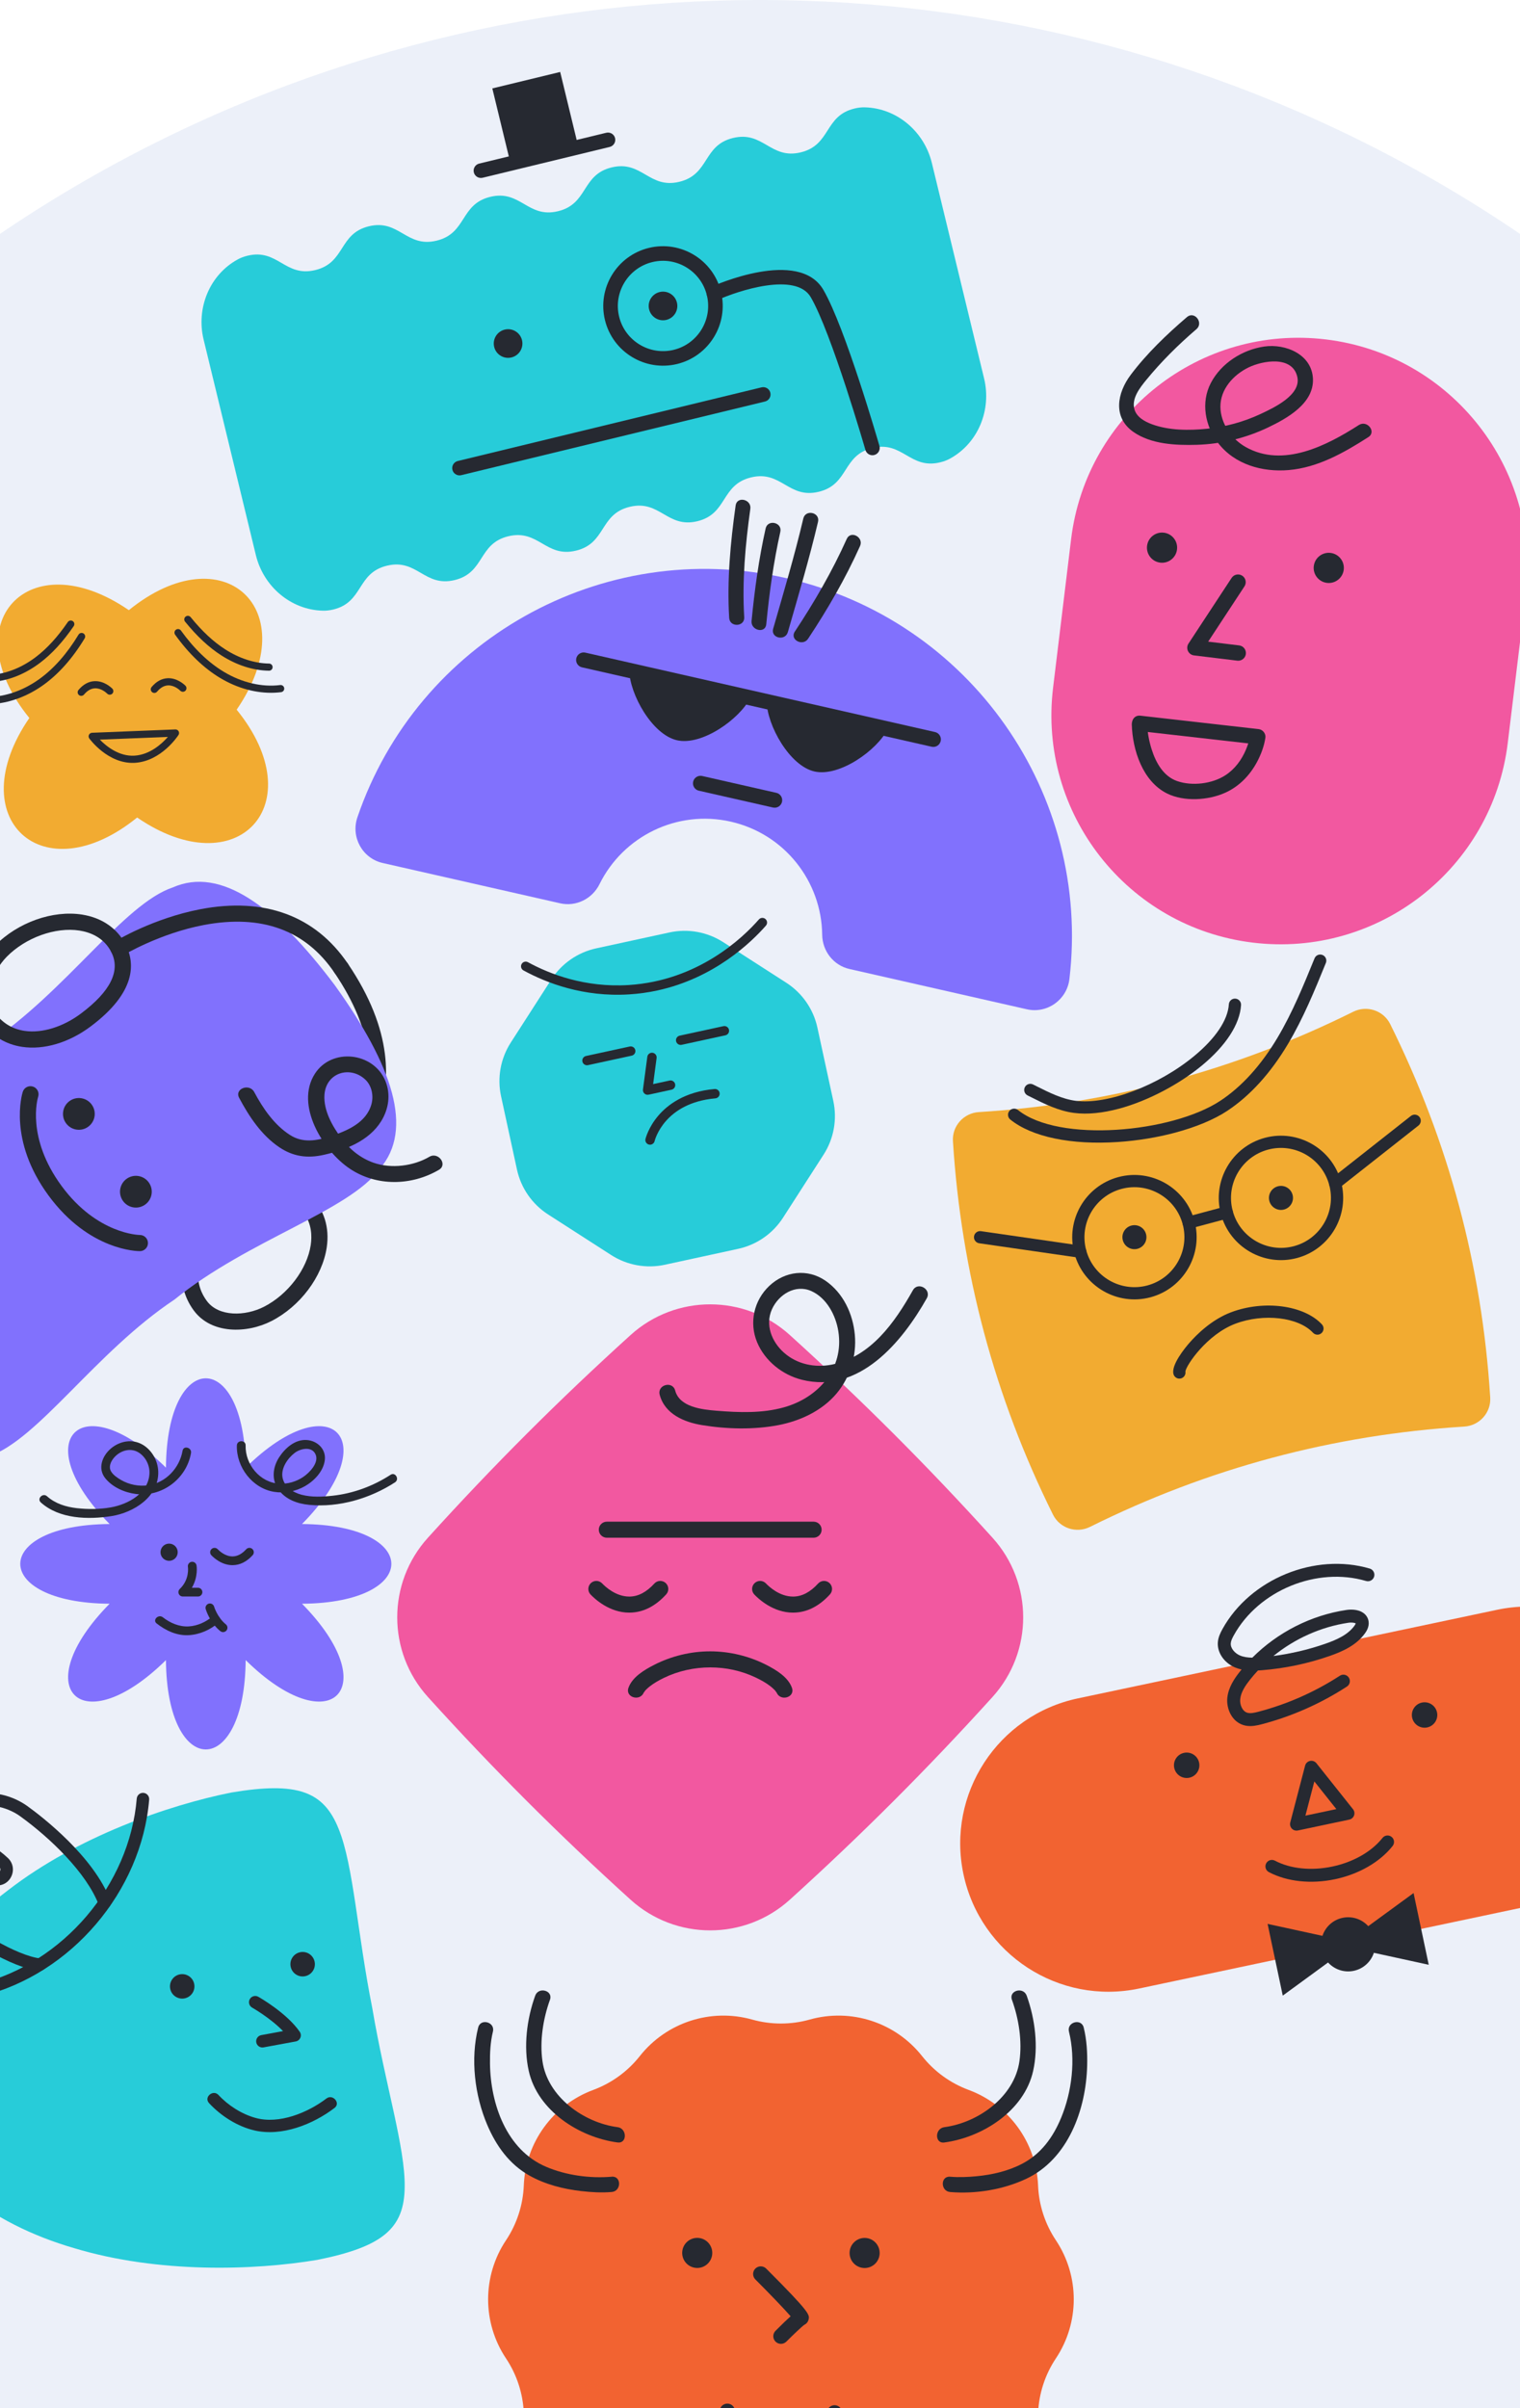 <svg width="375" height="594" viewBox="0 0 375 594" fill="none" xmlns="http://www.w3.org/2000/svg">
<rect x="0" y="0" width="375" height="594" fill="#333333" stroke="none"/>
<g clip-path="url(#clip0_2010_1018)">
<rect width="375" height="594" fill="white"/>
<rect y="-218" width="375" height="812" fill="white"/>
<circle cx="187.5" cy="333.5" r="333.5" fill="#F7F9FA"/>
<path d="M327.147 83.735C296.17 79.975 268.011 102.039 264.251 133.016L259.808 169.629C256.048 200.606 278.111 228.765 309.089 232.525C340.066 236.285 368.225 214.221 371.984 183.244L376.428 146.631C380.188 115.654 358.124 87.495 327.147 83.735Z" fill="#FF3B8B"/>
<path d="M331.515 140.537C331.267 142.577 329.411 144.031 327.371 143.784C325.331 143.536 323.876 141.68 324.124 139.64C324.372 137.6 326.228 136.145 328.268 136.393C330.308 136.64 331.762 138.497 331.515 140.537Z" fill="black"/>
<path d="M290.382 135.544C290.135 137.584 288.278 139.039 286.238 138.791C284.199 138.544 282.744 136.687 282.991 134.647C283.239 132.608 285.096 131.153 287.135 131.4C289.175 131.648 290.63 133.505 290.382 135.544Z" fill="black"/>
<path d="M305.252 162.971L294.574 161.675C293.924 161.596 293.359 161.186 293.082 160.589C292.805 159.993 292.857 159.3 293.216 158.753L303.851 142.561C304.423 141.686 305.598 141.442 306.477 142.015C307.352 142.592 307.595 143.767 307.023 144.642L298.068 158.281L305.713 159.209C306.75 159.335 307.492 160.281 307.366 161.318C307.24 162.356 306.294 163.097 305.256 162.971L305.252 162.971Z" fill="black"/>
<path d="M292.83 78.219C287.842 82.493 282.914 87.204 278.959 92.468C275.614 96.917 274.464 102.951 279.625 106.551C284.005 109.607 290.101 109.876 295.248 109.725C301.303 109.544 307.371 108.062 312.836 105.45C317.529 103.206 324.139 99.543 323.921 93.496C323.701 87.424 317.168 84.722 311.912 85.483C306.516 86.263 301.281 89.59 298.732 94.466C296.214 99.28 297.3 105.071 300.52 109.272C304.604 114.599 311.439 116.501 317.915 115.957C325.143 115.347 331.603 111.662 337.587 107.827C339.644 106.509 337.288 103.534 335.248 104.842C327.347 109.908 316.578 115.481 307.342 110.281C303.84 108.309 301.117 104.453 301.089 100.346C301.057 96.006 304.297 92.46 308.009 90.648C311.503 88.946 318.88 87.639 320.063 92.995C321.049 97.452 314.203 100.616 311.049 102.098C306.863 104.062 302.386 105.287 297.791 105.762C293.403 106.218 288.364 106.205 284.177 104.648C282.423 103.997 280.448 102.921 279.882 100.992C279.098 98.341 281.204 95.666 282.761 93.765C286.489 89.202 290.697 85.034 295.169 81.2C297.017 79.616 294.688 76.624 292.831 78.216L292.83 78.219Z" fill="black"/>
<path d="M280.874 180.305C290.611 181.41 300.344 182.515 310.08 183.62L308.427 181.511C308.374 181.886 308.285 182.253 308.196 182.62C308.312 182.164 308.002 183.26 307.944 183.441C307.773 183.959 307.578 184.47 307.364 184.975C306.291 187.493 304.603 189.772 302.276 191.266C299.002 193.373 294.096 193.955 290.417 192.676C287.02 191.496 285.173 188.133 284.139 184.893C283.452 182.74 283.04 180.407 282.974 178.14C282.907 175.708 279.156 176.282 279.224 178.702C279.401 185.025 281.906 192.732 287.909 195.728C292.119 197.826 298.147 197.437 302.355 195.512C305.743 193.962 308.346 191.259 310.095 188.007C311.091 186.159 311.88 184.056 312.186 181.967C312.333 180.96 311.532 179.97 310.533 179.857C300.796 178.752 291.064 177.647 281.327 176.542C278.904 176.268 278.444 180.03 280.87 180.304L280.874 180.305Z" fill="black"/>
<path d="M210.791 26.776C203.306 28.591 205.046 35.767 197.557 37.583C190.068 39.398 188.332 32.221 180.843 34.037C173.354 35.853 175.098 43.028 167.609 44.844C160.12 46.66 158.383 39.483 150.898 41.297C143.413 43.112 145.153 50.289 137.667 52.103C130.182 53.918 128.442 46.742 120.953 48.558C113.464 50.374 115.208 57.549 107.719 59.365C100.23 61.181 98.494 54.004 91.008 55.818C83.523 57.633 85.263 64.809 77.778 66.624C70.293 68.439 68.553 61.263 61.067 63.078C60.133 63.304 59.339 63.614 58.658 63.989C51.678 67.805 48.359 76.037 50.233 83.765L63.121 136.924C64.996 144.655 71.716 150.453 79.669 150.644C80.448 150.662 81.293 150.578 82.228 150.351C89.713 148.536 87.973 141.36 95.458 139.545C102.944 137.73 104.683 144.906 112.169 143.091C119.654 141.277 117.914 134.1 125.399 132.286C132.885 130.471 134.625 137.647 142.114 135.831C149.603 134.015 147.859 126.84 155.348 125.024C162.837 123.208 164.573 130.385 172.058 128.571C179.544 126.756 177.804 119.58 185.289 117.765C192.774 115.95 194.514 123.126 202.003 121.31C209.492 119.494 207.749 112.319 215.237 110.503C222.726 108.688 224.466 115.864 231.952 114.049C232.886 113.822 233.68 113.513 234.361 113.137C241.341 109.321 244.66 101.09 242.786 93.358L229.898 40.203C228.023 32.471 221.303 26.674 213.35 26.479C212.57 26.462 211.725 26.546 210.791 26.772L210.791 26.776Z" fill="#01CCD2"/>
<path d="M167.005 74.642C167.465 76.537 166.3 78.448 164.404 78.908C162.509 79.367 160.598 78.202 160.138 76.307C159.679 74.412 160.844 72.5 162.739 72.041C164.635 71.581 166.546 72.747 167.005 74.642Z" fill="black"/>
<path d="M126.183 88.175C128.079 87.715 129.244 85.805 128.784 83.909C128.324 82.013 126.415 80.848 124.518 81.308C122.622 81.768 121.457 83.678 121.917 85.574C122.377 87.47 124.287 88.635 126.183 88.175Z" fill="black"/>
<path d="M188.727 99.047L113.786 117.217C112.821 117.451 111.848 116.857 111.614 115.893C111.38 114.929 111.974 113.955 112.938 113.721L187.879 95.551C188.843 95.317 189.817 95.911 190.051 96.875C190.285 97.839 189.691 98.813 188.727 99.047Z" fill="black"/>
<path d="M167.04 89.794C159.143 91.709 151.16 86.842 149.245 78.944C147.33 71.047 152.197 63.064 160.095 61.149C167.992 59.234 175.976 64.101 177.89 71.999C179.805 79.896 174.938 87.88 167.04 89.794ZM160.943 64.648C154.974 66.096 151.294 72.131 152.742 78.1C154.189 84.069 160.224 87.749 166.194 86.302C172.163 84.855 175.843 78.819 174.395 72.85C172.948 66.881 166.912 63.201 160.943 64.648Z" fill="black"/>
<path d="M215.661 112.251C214.73 112.477 213.779 111.928 213.511 111C213.43 110.712 205.158 82.126 200.025 73.314C196.352 67.004 182.077 71.716 176.887 74.062C175.985 74.471 174.917 74.068 174.507 73.166C174.096 72.26 174.497 71.197 175.403 70.786C176.284 70.386 197.083 61.115 203.136 71.504C208.49 80.699 216.624 108.811 216.967 110.002C217.241 110.957 216.692 111.955 215.738 112.229C215.712 112.235 215.686 112.241 215.661 112.248L215.661 112.251Z" fill="black"/>
<path d="M150.422 36.246L119.071 43.848C118.107 44.081 117.133 43.488 116.899 42.524C116.665 41.559 117.259 40.586 118.223 40.352L149.574 32.75C150.538 32.517 151.512 33.11 151.746 34.075C151.98 35.039 151.386 36.013 150.422 36.246Z" fill="black"/>
<path d="M138.203 17.751L121.462 21.81L125.952 40.328L142.693 36.27L138.203 17.751Z" fill="black"/>
<path d="M193.938 142.604C148.321 132.246 102.932 158.301 88.175 201.614C86.513 206.495 89.404 211.745 94.432 212.886L138.185 222.821C142.137 223.718 146.123 221.721 147.916 218.085C153.709 206.349 166.971 199.66 180.291 202.685C193.612 205.71 202.685 217.469 202.841 230.557C202.888 234.61 205.621 238.133 209.572 239.031L253.325 248.965C258.353 250.107 263.229 246.617 263.837 241.5C269.232 196.062 239.546 152.96 193.93 142.602L193.938 142.604Z" fill="#725AFF"/>
<path d="M229.854 184.205L143.581 164.616C142.58 164.389 141.952 163.391 142.179 162.391C142.406 161.39 143.404 160.762 144.404 160.989L230.677 180.578C231.678 180.806 232.306 181.803 232.079 182.804C231.852 183.804 230.854 184.433 229.854 184.205Z" fill="black"/>
<path d="M170.175 168.748L155.236 165.356C155.348 171.211 160.863 181.207 167.029 182.607C173.195 184.007 182.486 177.372 185.115 172.14L170.175 168.748Z" fill="black"/>
<path d="M204.082 176.447L189.143 173.054C189.255 178.909 194.769 188.906 200.935 190.306C207.101 191.706 216.392 185.071 219.022 179.839L204.082 176.447Z" fill="black"/>
<path d="M199.365 157.563C204.195 150.277 208.599 142.677 212.181 134.698C213.157 132.523 209.884 130.756 208.903 132.938C205.321 140.917 200.918 148.517 196.088 155.803C194.763 157.798 198.053 159.541 199.365 157.563Z" fill="black"/>
<path d="M194.374 155.923C196.966 146.892 199.66 137.877 201.814 128.726C202.363 126.398 198.737 125.571 198.187 127.903C196.033 137.053 193.343 146.07 190.747 155.099C190.087 157.403 193.716 158.219 194.374 155.923Z" fill="black"/>
<path d="M189.046 153.999C189.785 146.358 190.837 138.684 192.515 131.188C193.037 128.853 189.411 128.026 188.888 130.364C187.21 137.86 186.158 145.534 185.419 153.175C185.19 155.524 188.814 156.379 189.046 153.999Z" fill="black"/>
<path d="M183.608 152.254C183.07 143.328 183.88 134.35 185.116 125.513C185.445 123.159 181.823 122.316 181.489 124.689C180.205 133.845 179.335 143.174 179.893 152.422C180.038 154.808 183.754 154.652 183.609 152.25L183.608 152.254Z" fill="black"/>
<path d="M190.706 199.2L172.41 195.046C171.41 194.819 170.781 193.821 171.009 192.821C171.236 191.82 172.234 191.192 173.234 191.419L191.529 195.573C192.53 195.8 193.158 196.798 192.931 197.798C192.704 198.799 191.706 199.427 190.706 199.2Z" fill="black"/>
<path d="M333.843 249.582C304.726 264.052 273.944 272.299 241.493 274.327C237.745 274.562 234.865 277.766 235.1 281.514C237.136 313.875 245.363 344.579 259.78 373.622C261.451 376.985 265.547 378.321 268.91 376.65C298.028 362.18 328.809 353.932 361.261 351.905C365.008 351.67 367.888 348.466 367.653 344.718C365.618 312.357 357.39 281.653 342.973 252.61C341.303 249.247 337.206 247.911 333.843 249.582Z" fill="#FFA300"/>
<path d="M316.795 298.36C318.376 297.936 319.314 296.311 318.891 294.731C318.467 293.15 316.842 292.212 315.262 292.635C313.681 293.059 312.743 294.684 313.166 296.265C313.59 297.845 315.215 298.783 316.795 298.36Z" fill="black"/>
<path d="M280.642 308.047C282.223 307.623 283.161 305.999 282.738 304.418C282.314 302.837 280.689 301.899 279.109 302.323C277.528 302.746 276.59 304.371 277.013 305.952C277.437 307.533 279.062 308.471 280.642 308.047Z" fill="black"/>
<path d="M320 310.321C311.828 312.511 303.395 307.642 301.205 299.469C299.015 291.297 303.884 282.864 312.057 280.674C320.229 278.485 328.662 283.353 330.852 291.526C333.041 299.698 328.173 308.131 320 310.321ZM312.837 283.589C306.269 285.349 302.36 292.121 304.12 298.689C305.879 305.257 312.651 309.166 319.219 307.406C325.787 305.647 329.697 298.875 327.937 292.307C326.177 285.739 319.405 281.829 312.837 283.589Z" fill="black"/>
<path d="M283.847 320.008C275.675 322.198 267.242 317.329 265.052 309.156C262.863 300.984 267.731 292.551 275.904 290.361C284.076 288.172 292.509 293.04 294.699 301.213C296.889 309.385 292.02 317.818 283.847 320.008ZM276.685 293.276C270.117 295.036 266.207 301.808 267.967 308.376C269.727 314.944 276.499 318.853 283.067 317.093C289.635 315.334 293.544 308.562 291.784 301.994C290.025 295.426 283.253 291.516 276.685 293.276Z" fill="black"/>
<path d="M303.053 300.536L293.632 303.06C292.828 303.276 292 302.797 291.784 301.994C291.569 301.19 292.047 300.361 292.851 300.146L302.272 297.622C303.076 297.406 303.904 297.885 304.12 298.688C304.335 299.492 303.857 300.321 303.053 300.536Z" fill="black"/>
<path d="M329.788 293.372C329.223 293.524 328.598 293.336 328.211 292.848C327.697 292.193 327.808 291.246 328.462 290.729L348.081 275.28C348.735 274.766 349.682 274.877 350.2 275.531C350.714 276.185 350.603 277.132 349.949 277.649L330.33 293.099C330.164 293.229 329.978 293.321 329.788 293.372Z" fill="black"/>
<path d="M266.9 310.223C266.707 310.275 266.504 310.29 266.294 310.257L241.579 306.687C240.755 306.569 240.181 305.802 240.302 304.978C240.42 304.154 241.188 303.583 242.012 303.701L266.727 307.271C267.551 307.389 268.125 308.156 268.004 308.981C267.916 309.596 267.464 310.072 266.9 310.223Z" fill="black"/>
<path d="M291.356 340.028C290.561 340.241 289.74 339.777 289.514 338.983C288.874 336.731 292.336 332.522 293.412 331.284C295.202 329.229 298.924 325.51 303.736 323.701C311.878 320.638 321.718 321.957 326.132 326.699C326.7 327.31 326.665 328.262 326.055 328.83C325.444 329.398 324.492 329.364 323.924 328.754C320.344 324.906 311.764 323.904 304.798 326.523C297.767 329.167 292.66 336.759 292.452 338.304C292.585 339.058 292.131 339.804 291.379 340.019C291.373 340.02 291.364 340.023 291.358 340.025L291.356 340.028Z" fill="black"/>
<path d="M289.996 279.382C285.582 280.565 280.714 281.379 275.797 281.707C264.256 282.478 254.582 280.461 249.252 276.167C248.602 275.645 248.499 274.696 249.022 274.046C249.545 273.396 250.494 273.293 251.144 273.816C261.256 281.957 289.101 279.441 301.077 271.53C306.363 268.039 311.106 262.806 315.174 255.975C318.852 249.798 321.627 242.988 324.314 236.399C324.626 235.628 325.507 235.258 326.279 235.574C327.051 235.89 327.421 236.767 327.105 237.539C324.377 244.231 321.558 251.148 317.764 257.517C313.463 264.743 308.406 270.303 302.738 274.047C299.492 276.19 295.039 278.027 289.993 279.379L289.996 279.382Z" fill="black"/>
<path d="M275.996 273.503C272.134 274.538 268.344 274.971 264.974 274.533C261.111 274.029 257.646 272.288 254.292 270.605L253.513 270.216C252.769 269.843 252.467 268.937 252.839 268.19C253.212 267.446 254.117 267.144 254.864 267.516L255.651 267.91C258.778 269.482 262.011 271.105 265.367 271.544C273.176 272.562 285.736 267.825 294.582 260.53C299.881 256.157 302.93 251.621 303.169 247.75C303.219 246.918 303.937 246.285 304.767 246.339C305.599 246.389 306.232 247.107 306.178 247.937C305.886 252.651 302.45 257.951 296.499 262.86C291.097 267.316 283.418 271.521 275.998 273.509L275.996 273.503Z" fill="black"/>
<path d="M58.385 175.063C75.392 150.294 55.115 131.581 31.786 150.514C7.018 133.507 -11.695 153.784 7.237 177.113C-9.769 201.881 10.508 220.594 33.836 201.662C58.605 218.668 77.318 198.391 58.385 175.063Z" fill="#FFA300"/>
<path d="M38.113 170.932C37.901 170.94 37.685 170.873 37.51 170.725C37.136 170.412 37.087 169.853 37.4 169.479C38.547 168.11 39.873 167.379 41.336 167.305C41.353 167.305 41.37 167.304 41.385 167.303C43.587 167.215 45.269 168.679 45.734 169.132C46.083 169.472 46.091 170.033 45.751 170.383C45.411 170.732 44.85 170.74 44.499 170.4C44.16 170.069 42.939 168.998 41.424 169.074C40.472 169.121 39.574 169.642 38.754 170.617C38.587 170.816 38.353 170.922 38.111 170.932L38.113 170.932Z" fill="black"/>
<path d="M20.077 171.655C19.865 171.663 19.649 171.595 19.474 171.448C19.1 171.135 19.052 170.576 19.364 170.202C20.511 168.833 21.837 168.102 23.3 168.028C25.53 167.922 27.229 169.398 27.698 169.855C28.047 170.195 28.055 170.755 27.715 171.104C27.375 171.453 26.814 171.461 26.465 171.121C26.126 170.79 24.905 169.719 23.39 169.795C22.438 169.842 21.54 170.362 20.72 171.338C20.553 171.537 20.319 171.643 20.077 171.653L20.077 171.655Z" fill="black"/>
<path d="M33.087 188.179C26.678 188.436 22.217 182.423 22.028 182.164C21.834 181.899 21.804 181.552 21.947 181.258C22.09 180.963 22.382 180.773 22.707 180.759L43.26 179.936C43.59 179.923 43.9 180.095 44.063 180.381C44.227 180.667 44.217 181.021 44.038 181.298C43.868 181.562 39.81 187.756 33.316 188.168C33.24 188.171 33.163 188.176 33.087 188.179ZM24.628 182.453C26.244 184.095 29.392 186.652 33.204 186.402C36.99 186.163 39.917 183.496 41.422 181.78L24.626 182.453L24.628 182.453Z" fill="black"/>
<path d="M67.674 170.88C63.243 171.058 58.56 169.792 54.312 167.24C50.298 164.831 46.564 161.243 43.208 156.574C42.923 156.177 43.013 155.624 43.41 155.34C43.806 155.056 44.359 155.145 44.644 155.542C47.858 160.014 51.419 163.439 55.222 165.724C59.674 168.396 64.614 169.555 69.132 168.986C69.616 168.926 70.058 169.27 70.12 169.753C70.181 170.237 69.837 170.68 69.353 170.742C68.799 170.813 68.238 170.857 67.674 170.88Z" fill="black"/>
<path d="M66.405 165.449C66.388 165.449 66.374 165.45 66.357 165.451C62.444 165.397 58.383 164.093 54.616 161.678C51.527 159.699 48.597 156.974 45.659 153.351C45.351 152.972 45.409 152.414 45.789 152.106C46.169 151.799 46.726 151.856 47.034 152.237C49.851 155.713 52.644 158.314 55.572 160.19C59.06 162.426 62.8 163.633 66.383 163.683C66.871 163.69 67.262 164.091 67.255 164.58C67.248 165.052 66.874 165.434 66.407 165.452L66.405 165.449Z" fill="black"/>
<path d="M-2.356 173.687C-2.92 173.709 -3.483 173.708 -4.041 173.683C-4.528 173.662 -4.906 173.248 -4.885 172.759C-4.863 172.272 -4.45 171.894 -3.961 171.916C0.588 172.121 5.419 170.571 9.644 167.551C13.254 164.969 16.526 161.269 19.373 156.555C19.624 156.137 20.169 156.003 20.587 156.254C21.005 156.506 21.139 157.05 20.887 157.469C17.915 162.389 14.478 166.265 10.672 168.989C6.642 171.871 2.073 173.509 -2.356 173.687Z" fill="black"/>
<path d="M-1.524 168.171C-1.991 168.19 -2.395 167.841 -2.44 167.369C-2.485 166.883 -2.128 166.451 -1.642 166.406C1.926 166.071 5.557 164.567 8.855 162.059C11.624 159.954 14.198 157.138 16.729 153.448C17.006 153.046 17.555 152.944 17.959 153.218C18.362 153.494 18.464 154.046 18.189 154.448C15.55 158.297 12.848 161.247 9.927 163.466C6.365 166.174 2.422 167.799 -1.474 168.165C-1.491 168.166 -1.506 168.167 -1.523 168.167L-1.524 168.171Z" fill="black"/>
<path d="M244.861 379.326C228.784 361.573 212.611 345.4 194.858 329.323C183.715 319.23 166.716 319.23 155.573 329.323C137.82 345.4 121.647 361.573 105.57 379.326C95.477 390.469 95.477 407.468 105.57 418.611C121.647 436.364 137.82 452.537 155.573 468.614C166.716 478.707 183.715 478.707 194.858 468.614C212.611 452.537 228.784 436.364 244.861 418.611C254.954 407.468 254.954 390.469 244.861 379.326Z" fill="#FF3B8B"/>
<path d="M155.256 397.804C150.322 397.804 146.693 394.378 145.693 393.324C144.942 392.532 144.976 391.278 145.768 390.523C146.559 389.769 147.814 389.806 148.564 390.598C149.289 391.361 151.898 393.84 155.252 393.84C155.277 393.84 155.298 393.84 155.323 393.84C157.457 393.82 159.511 392.736 161.432 390.627C162.166 389.819 163.42 389.761 164.229 390.494C165.037 391.232 165.095 392.482 164.362 393.29C161.674 396.249 158.644 397.766 155.365 397.799C155.327 397.799 155.29 397.799 155.256 397.799V397.804Z" fill="black"/>
<path d="M195.658 397.804C190.724 397.804 187.095 394.378 186.094 393.324C185.344 392.532 185.378 391.278 186.169 390.523C186.965 389.769 188.216 389.806 188.966 390.598C189.691 391.361 192.299 393.84 195.654 393.84C195.679 393.84 195.7 393.84 195.725 393.84C197.859 393.82 199.913 392.736 201.834 390.627C202.568 389.819 203.822 389.761 204.63 390.494C205.439 391.232 205.497 392.482 204.764 393.29C202.076 396.249 199.046 397.766 195.767 397.799C195.729 397.799 195.692 397.799 195.658 397.799V397.804Z" fill="black"/>
<path d="M162.753 344.062C164.012 348.8 168.746 350.813 173.192 351.543C179.31 352.543 185.957 352.718 192.058 351.543C197.413 350.509 202.793 348.009 206.364 343.779C209.723 339.799 211.365 334.469 210.898 329.281C210.431 324.088 208.039 318.959 203.668 315.937C199.238 312.878 193.662 313.549 189.803 317.192C185.994 320.784 184.773 326.276 186.786 331.106C188.703 335.703 193.029 339.162 197.834 340.358C211.952 343.883 222.545 331.073 228.638 320.271C229.892 318.05 226.471 316.05 225.221 318.275C220.729 326.247 214.836 334.678 205.26 336.611C201.046 337.461 196.596 336.536 193.358 333.623C190.387 330.952 188.724 326.797 190.449 322.968C192.095 319.313 196.242 316.729 200.159 318.475C203.951 320.163 206.201 324.459 206.822 328.385C208.281 337.578 201.93 344.762 193.433 347.15C188.024 348.671 182.298 348.446 176.755 347.996C173.222 347.709 167.658 347.117 166.571 343.008C165.916 340.549 162.099 341.591 162.753 344.062Z" fill="black"/>
<path d="M200.726 379.322H149.706C148.614 379.322 147.726 378.434 147.726 377.342C147.726 376.25 148.614 375.363 149.706 375.363H200.726C201.817 375.363 202.705 376.25 202.705 377.342C202.705 378.434 201.817 379.322 200.726 379.322Z" fill="black"/>
<path d="M195.383 416.356C194.45 413.693 191.449 411.914 189.078 410.701C184.815 408.513 180.006 407.355 175.214 407.351C170.425 407.347 165.612 408.518 161.349 410.701C158.982 411.914 155.977 413.693 155.044 416.356C154.202 418.765 158.024 419.803 158.861 417.411C158.753 417.723 159.078 417.131 159.195 417.011C159.515 416.673 159.857 416.352 160.224 416.06C161.307 415.194 162.558 414.498 163.799 413.893C167.321 412.177 171.3 411.31 175.214 411.31C179.127 411.31 182.927 412.143 186.394 413.785C187.686 414.398 188.982 415.106 190.112 415.99C190.507 416.302 190.883 416.648 191.233 417.015C191.366 417.156 191.674 417.723 191.566 417.415C192.399 419.803 196.229 418.778 195.383 416.361V416.356Z" fill="black"/>
<path d="M47.81 323.272C45.383 319.972 44.431 316.098 45.062 312.074C45.905 306.687 49.486 301.36 54.892 297.453C66.317 289.197 73.044 291.649 76.674 295.154C79.945 298.319 81.343 302.778 80.609 307.704C79.531 314.953 74.046 322.253 66.959 325.88C60.898 328.982 52.13 329.126 47.824 323.284L47.814 323.27L47.81 323.272ZM74.972 299.251C74.663 298.831 74.309 298.42 73.9 298.028C70.216 294.463 64.603 295.361 57.226 300.691C52.745 303.929 49.671 308.414 49.004 312.693C48.535 315.685 49.215 318.451 51.026 320.913C53.926 324.851 60.479 324.727 65.142 322.339C71.04 319.321 75.777 313.065 76.662 307.126C76.99 304.915 76.911 301.889 74.972 299.251Z" fill="black"/>
<path d="M73.678 297.769C73.072 296.944 73.186 295.781 73.97 295.09C82.58 287.518 102.747 269.786 82.502 239.926C81.885 239.015 82.125 237.775 83.036 237.157C83.947 236.54 85.193 236.775 85.804 237.691C108.021 270.462 85.198 290.533 76.606 298.086C75.78 298.813 74.516 298.731 73.79 297.906C73.751 297.861 73.713 297.816 73.678 297.769Z" fill="black"/>
<path d="M-3.221 257.617C-21.485 272.417 -46.285 279.405 -53.849 289.86C-62.305 299.553 -57.026 315.284 -42.74 335.165C-28.02 354.729 -14.578 364.456 -2.804 359.274C9.429 355.17 23.492 333.58 43.063 320.558C61.327 305.757 86.127 298.769 93.691 288.315C102.147 278.621 96.868 262.891 82.582 243.009C67.86 223.442 54.42 213.718 42.646 218.901C30.415 223.008 16.35 244.595 -3.221 257.617Z" fill="#725AFF"/>
<path d="M-4.397 252.276C-8.703 246.407 -5.95 238.083 -1.185 233.219C4.386 227.538 12.995 224.48 20.234 225.607C25.161 226.377 28.998 229.037 31.041 233.104C33.31 237.615 33.643 244.764 22.354 253.212C17.016 257.205 10.86 259.037 5.467 258.236C1.436 257.636 -1.976 255.575 -4.403 252.275L-4.397 252.276ZM1.662 236.013C-2.007 239.753 -4.079 245.971 -1.192 249.903C0.626 252.375 3.064 253.849 6.059 254.294C10.342 254.932 15.543 253.332 19.966 250.022C27.253 244.57 29.783 239.479 27.479 234.9C25.622 231.206 22.177 229.951 19.617 229.552C13.684 228.626 6.301 231.283 1.662 236.013Z" fill="black"/>
<path d="M27.657 235.186C27.623 235.138 27.588 235.091 27.56 235.039C26.988 234.099 27.284 232.871 28.224 232.299C28.608 232.064 37.796 226.511 49.44 224.284C65.231 221.264 77.809 225.89 85.8 237.693C86.418 238.604 86.178 239.843 85.267 240.461C84.356 241.079 83.109 240.85 82.499 239.928C75.385 229.439 64.546 225.483 50.287 228.179C39.333 230.252 30.386 235.644 30.296 235.699C29.406 236.239 28.259 236.004 27.652 235.179L27.657 235.186Z" fill="black"/>
<path d="M18.865 278.648C21.004 278.975 23.001 277.505 23.328 275.367C23.654 273.229 22.184 271.231 20.046 270.905C17.908 270.579 15.91 272.048 15.584 274.186C15.258 276.325 16.727 278.322 18.865 278.648Z" fill="black"/>
<path d="M35.309 297.454C37.234 296.468 37.996 294.108 37.01 292.183C36.025 290.258 33.665 289.496 31.739 290.481C29.814 291.467 29.052 293.827 30.038 295.752C31.024 297.678 33.383 298.439 35.309 297.454Z" fill="black"/>
<path d="M11.984 294.924C1.935 281.258 5.462 269.801 5.62 269.321C5.957 268.27 7.083 267.697 8.128 268.034C9.178 268.371 9.751 269.497 9.415 270.542C9.291 270.94 6.422 280.621 15.2 292.559C23.979 304.496 34.387 304.642 34.492 304.643C35.593 304.631 36.494 305.516 36.502 306.62C36.515 307.72 35.63 308.621 34.526 308.63C34.021 308.637 22.031 308.586 11.984 294.924Z" fill="black"/>
<path d="M59.001 270.822C61.45 275.42 64.507 280.039 68.907 283.004C72.33 285.306 75.817 285.79 79.872 284.877C85.235 283.674 91.053 281.433 94.06 276.544C95.895 273.563 96.436 269.956 95.082 266.653C92.16 259.527 81.85 258.402 77.692 264.857C72.699 272.608 79.718 283.896 86.315 288.304C92.9 292.71 101.548 292.53 108.296 288.563C110.509 287.264 108.127 284.061 105.934 285.351C102.026 287.646 96.531 288.373 92.111 286.804C88.895 285.662 86.256 283.497 84.217 280.781C82.009 277.835 79.798 273.922 80.044 270.104C80.401 264.595 86.378 262.789 90.128 266.315C91.712 267.803 92.213 270.284 91.648 272.351C90.404 276.929 85.698 278.926 81.626 280.269C78.082 281.436 74.699 282.002 71.532 279.969C67.645 277.476 64.857 273.394 62.726 269.391C61.533 267.152 57.797 268.555 58.999 270.813L59.001 270.822Z" fill="black"/>
<path d="M165.172 230.013L147.089 233.938C142.53 234.928 138.55 237.688 136.025 241.614L126.015 257.177C123.49 261.102 122.628 265.866 123.618 270.427L127.543 288.51C128.533 293.069 131.293 297.049 135.218 299.575L150.779 309.587C154.705 312.112 159.469 312.975 164.03 311.985L182.113 308.059C186.672 307.07 190.652 304.309 193.177 300.384L203.187 284.821C205.712 280.896 206.574 276.132 205.584 271.57L201.659 253.487C200.67 248.929 197.909 244.948 193.984 242.423L178.423 232.411C174.497 229.885 169.733 229.023 165.172 230.013Z" fill="#01CCD2"/>
<path d="M178.963 255.39L168.172 257.732C167.55 257.868 166.933 257.471 166.798 256.848C166.663 256.226 167.059 255.61 167.682 255.474L178.473 253.132C179.096 252.997 179.712 253.393 179.847 254.016C179.982 254.639 179.586 255.255 178.963 255.39Z" fill="black"/>
<path d="M155.851 260.407L145.06 262.75C144.437 262.885 143.821 262.488 143.686 261.866C143.551 261.243 143.947 260.627 144.57 260.492L155.361 258.149C155.983 258.014 156.599 258.41 156.735 259.033C156.87 259.656 156.473 260.272 155.851 260.407Z" fill="black"/>
<path d="M165.683 268.806L160.016 270.036C159.648 270.116 159.265 270.012 158.988 269.756C158.711 269.5 158.575 269.127 158.626 268.755L159.7 260.689C159.784 260.056 160.365 259.614 160.998 259.696C161.631 259.78 162.075 260.36 161.991 260.993L161.133 267.426L165.19 266.546C165.813 266.411 166.429 266.807 166.564 267.43C166.699 268.052 166.303 268.669 165.68 268.804L165.683 268.806Z" fill="black"/>
<path d="M160.614 282.35C160.45 282.386 160.273 282.387 160.099 282.342C159.482 282.193 159.098 281.572 159.248 280.954C159.275 280.839 159.951 278.094 162.411 275.208C164.656 272.573 168.885 269.295 176.291 268.636C176.926 268.58 177.488 269.048 177.544 269.685C177.6 270.32 177.131 270.88 176.495 270.939C163.956 272.053 161.589 281.11 161.493 281.495C161.386 281.939 161.032 282.259 160.614 282.35Z" fill="black"/>
<path d="M162.186 244.328C159.985 244.805 157.664 245.14 155.223 245.294C143.906 246.003 134.794 242.469 129.143 239.38C128.584 239.073 128.377 238.371 128.684 237.812C128.99 237.253 129.692 237.045 130.251 237.352C135.636 240.295 144.314 243.66 155.079 242.988C172.242 241.913 183.276 231.32 187.22 226.813C187.641 226.333 188.37 226.285 188.85 226.706C189.329 227.127 189.378 227.855 188.957 228.335C185.381 232.419 176.245 241.276 162.184 244.328L162.186 244.328Z" fill="black"/>
<path d="M74.509 375.943C95.141 355.013 81.534 341.409 60.607 362.041C60.397 332.653 41.155 332.653 40.943 362.041C20.013 341.409 6.409 355.016 27.041 375.943C-2.347 376.153 -2.347 395.395 27.041 395.607C6.409 416.537 20.016 430.141 40.943 409.509C41.153 438.897 60.395 438.897 60.607 409.509C81.537 430.141 95.141 416.534 74.509 395.607C103.897 395.397 103.897 376.155 74.509 375.943Z" fill="#725AFF"/>
<path d="M43.816 383.24C44.003 382.083 43.218 380.993 42.061 380.805C40.904 380.617 39.814 381.403 39.627 382.56C39.439 383.716 40.224 384.806 41.381 384.994C42.538 385.182 43.628 384.396 43.816 383.24Z" fill="black"/>
<path d="M45.042 357.856C44.293 362.136 40.928 365.755 36.55 366.385C34.264 366.714 31.849 366.234 29.857 365.077C28.967 364.561 27.928 363.867 27.396 362.957C26.752 361.859 27.302 360.588 28.039 359.685C29.495 357.902 32.031 357.022 34.112 358.245C35.87 359.278 36.936 361.365 36.873 363.385C36.713 368.34 31.587 371.095 27.307 371.843C24.596 372.316 21.706 372.341 18.974 372.034C16.304 371.736 13.632 370.917 11.601 369.093C10.569 368.165 9.036 369.689 10.073 370.622C14.635 374.72 21.76 374.893 27.514 373.987C32.979 373.125 39.27 369.218 39.035 362.941C38.938 360.319 37.48 357.722 35.206 356.38C32.672 354.886 29.565 355.452 27.378 357.299C25.217 359.123 24.03 362.234 25.968 364.647C27.746 366.862 30.693 368.156 33.454 368.522C39.9 369.378 46.008 364.836 47.125 358.434C47.361 357.074 45.28 356.489 45.042 357.858V357.856Z" fill="black"/>
<path d="M58.434 356.562C58.289 361.911 62.248 367.137 67.623 368.002C70.243 368.422 72.953 367.913 75.257 366.592C77.55 365.277 79.781 362.928 80.131 360.21C80.484 357.492 78.321 355.416 75.705 355.223C72.817 355.009 70.334 357.206 68.864 359.482C67.295 361.909 66.933 364.956 68.666 367.401C70.44 369.901 73.349 370.933 76.296 371.217C83.624 371.925 91.336 369.632 97.454 365.661C98.616 364.906 97.534 363.037 96.365 363.797C92.08 366.576 87.19 368.395 82.103 368.957C79.59 369.234 76.874 369.371 74.407 368.723C72.308 368.172 70.124 366.753 69.701 364.463C69.276 362.166 70.972 359.714 72.721 358.386C74.145 357.304 77.013 356.685 77.884 358.839C78.707 360.876 76.328 363.308 74.807 364.331C73.083 365.489 71.034 366.091 68.955 365.989C64.143 365.755 60.47 361.252 60.597 356.562C60.636 355.17 58.475 355.173 58.437 356.562H58.434Z" fill="black"/>
<path d="M57.364 386.093C54.671 386.093 52.69 384.224 52.144 383.649C51.735 383.216 51.753 382.532 52.185 382.12C52.617 381.711 53.302 381.729 53.711 382.161C54.107 382.577 55.531 383.931 57.361 383.931C57.375 383.931 57.386 383.931 57.4 383.931C58.564 383.919 59.685 383.328 60.734 382.177C61.134 381.736 61.819 381.702 62.26 382.104C62.701 382.505 62.733 383.189 62.333 383.63C60.866 385.245 59.212 386.073 57.423 386.091C57.402 386.091 57.382 386.091 57.364 386.091V386.093Z" fill="black"/>
<path d="M48.842 393.824H45.099C44.657 393.824 44.259 393.555 44.096 393.146C43.932 392.736 44.032 392.268 44.353 391.963C46.806 389.616 46.374 386.632 46.356 386.505C46.265 385.918 46.666 385.363 47.252 385.27C47.839 385.175 48.392 385.57 48.489 386.157C48.512 386.296 48.931 388.975 47.334 391.665H48.844C49.44 391.665 49.925 392.15 49.925 392.746C49.925 393.341 49.44 393.826 48.844 393.826L48.842 393.824Z" fill="black"/>
<path d="M38.646 400.473C40.9 402.238 43.625 403.523 46.554 403.359C49.292 403.207 51.903 402.04 53.954 400.246C55.003 399.329 53.47 397.806 52.426 398.718C50.823 400.119 48.692 401.081 46.552 401.199C44.221 401.329 41.983 400.362 40.172 398.945C39.09 398.097 37.55 399.616 38.644 400.473H38.646Z" fill="black"/>
<path d="M55.037 402.607C54.798 402.607 54.557 402.527 54.357 402.366C51.726 400.233 50.789 397.058 50.75 396.924C50.586 396.35 50.916 395.752 51.489 395.586C52.062 395.42 52.66 395.752 52.824 396.323C52.835 396.362 53.629 398.995 55.715 400.687C56.179 401.063 56.249 401.743 55.874 402.207C55.66 402.47 55.349 402.607 55.035 402.607H55.037Z" fill="black"/>
<path d="M384.464 468.667L281.036 490.523C261.273 494.699 241.866 482.064 237.69 462.301C233.514 442.538 246.149 423.132 265.912 418.955L369.341 397.1C389.103 392.923 408.51 405.559 412.686 425.322C416.862 445.085 404.227 464.491 384.464 468.667Z" fill="#FF4800"/>
<path d="M352.107 426.12C353.802 425.762 354.885 424.098 354.527 422.404C354.169 420.71 352.505 419.626 350.81 419.984C349.116 420.342 348.033 422.006 348.391 423.701C348.749 425.395 350.413 426.478 352.107 426.12Z" fill="black"/>
<path d="M295.833 434.807C296.191 436.5 295.107 438.165 293.414 438.523C291.72 438.881 290.055 437.797 289.697 436.103C289.339 434.41 290.423 432.745 292.117 432.387C293.81 432.029 295.475 433.113 295.833 434.807Z" fill="black"/>
<path d="M337.561 475.143C336.016 473.439 333.636 472.579 331.225 473.088C328.815 473.597 326.983 475.348 326.262 477.531L312.73 474.581L316.469 492.276L327.651 484.104C329.197 485.808 331.577 486.668 333.987 486.159C336.398 485.65 338.23 483.899 338.95 481.716L352.483 484.666L348.744 466.971L337.561 475.143Z" fill="black"/>
<path d="M332.882 448.857L320.193 451.538C319.65 451.653 319.088 451.479 318.708 451.079C318.328 450.678 318.18 450.108 318.318 449.574L321.983 435.543C322.134 434.958 322.606 434.508 323.198 434.383C323.789 434.258 324.4 434.48 324.778 434.953L333.806 446.301C334.151 446.733 334.247 447.314 334.058 447.835C333.869 448.356 333.428 448.741 332.886 448.856L332.882 448.857ZM322.058 447.88L329.693 446.267L324.262 439.438L322.058 447.88Z" fill="black"/>
<path d="M329.36 463.561C323.464 464.807 317.516 464.168 313.043 461.808C312.262 461.396 311.966 460.432 312.378 459.651C312.79 458.87 313.754 458.573 314.535 458.985C318.359 461.005 323.524 461.531 328.703 460.437C333.882 459.342 338.388 456.769 341.072 453.378C341.62 452.685 342.622 452.569 343.315 453.114C344.007 453.661 344.123 454.664 343.579 455.356C340.443 459.323 335.262 462.314 329.366 463.56L329.36 463.561Z" fill="black"/>
<path d="M310.324 425.562C309.205 425.798 307.99 425.914 306.778 425.545C303.827 424.647 302.522 421.398 302.793 418.798C303.061 416.213 304.57 414.019 305.854 412.394C306.007 412.204 306.159 412.014 306.312 411.827C305.761 411.706 305.214 411.54 304.679 411.317C302.006 410.195 300.27 407.652 300.455 405.133C300.547 403.89 301.061 402.813 301.606 401.832C308.442 389.491 324.396 382.946 337.931 386.932C338.778 387.183 339.26 388.07 339.013 388.916C338.763 389.762 337.875 390.245 337.03 389.998C324.872 386.418 310.539 392.298 304.4 403.382C303.977 404.145 303.685 404.777 303.642 405.37C303.547 406.661 304.743 407.882 305.919 408.375C306.854 408.768 307.905 408.897 308.956 408.912C315.187 402.669 323.426 398.451 332.164 397.144C332.963 397.023 334.979 396.858 336.404 397.914C337.092 398.421 337.52 399.131 337.645 399.964C337.853 401.373 337.025 402.523 336.751 402.904C334.6 405.894 331.164 407.4 328.083 408.477C322.684 410.366 317.057 411.552 311.354 412.005C311.02 412.031 310.684 412.054 310.345 412.074C309.653 412.814 308.991 413.583 308.362 414.379C307.284 415.744 306.155 417.377 305.973 419.133C305.836 420.453 306.462 422.111 307.713 422.492C308.492 422.73 309.518 422.499 310.501 422.24C317.631 420.362 324.379 417.377 330.562 413.36C331.302 412.881 332.291 413.091 332.77 413.828C333.249 414.568 333.039 415.557 332.302 416.036C325.835 420.236 318.773 423.364 311.315 425.328C310.996 425.412 310.667 425.496 310.328 425.567L310.324 425.562ZM314.165 408.498C318.543 407.934 322.855 406.916 327.026 405.457C329.637 404.545 332.525 403.306 334.155 401.038C334.391 400.71 334.456 400.531 334.472 400.459C334.257 400.319 333.541 400.165 332.632 400.302C325.879 401.313 319.452 404.207 314.163 408.502L314.165 408.498Z" fill="black"/>
<path d="M91.848 495.37C95.067 514.362 100.009 529.736 99.839 539.573C99.709 549.665 94.47 554.219 78.295 557.459C62.635 560.078 39.053 560.829 18.321 554.576C-2.371 548.579 -20.215 535.579 -23.437 516.588C-27.187 497.694 -15.144 479.193 2.06 466.221C19.21 452.997 41.514 445.302 57.078 442.174C73.346 439.443 79.863 441.834 83.578 451.218C87.239 460.35 88.095 476.476 91.848 495.37Z" fill="#01CCD2"/>
<path d="M75.211 487.495C76.851 487.193 77.935 485.619 77.634 483.979C77.332 482.339 75.758 481.254 74.118 481.556C72.478 481.858 71.393 483.432 71.695 485.072C71.997 486.712 73.571 487.797 75.211 487.495Z" fill="black"/>
<path d="M45.498 492.963C47.138 492.661 48.223 491.087 47.921 489.447C47.619 487.807 46.045 486.722 44.405 487.024C42.765 487.326 41.681 488.9 41.983 490.54C42.284 492.18 43.858 493.265 45.498 492.963Z" fill="black"/>
<path d="M-7.064 492.967C-11.129 493.715 -14.526 493.652 -17.602 492.794C-18.421 492.566 -18.896 491.716 -18.668 490.901C-18.44 490.082 -17.59 489.606 -16.775 489.835C-13.604 490.722 -9.936 490.593 -5.238 489.429C15.57 484.277 31.96 465.029 33.737 443.666C33.809 442.821 34.552 442.191 35.397 442.262C36.243 442.333 36.873 443.076 36.802 443.922C34.92 466.557 17.553 486.952 -4.497 492.415C-5.382 492.634 -6.236 492.821 -7.063 492.973L-7.064 492.967Z" fill="black"/>
<path d="M10.075 486.153C9.928 486.18 9.775 486.186 9.62 486.168C3.008 485.41 -8.675 478.44 -12.904 473.592C-14.506 471.754 -16.306 469.569 -17.36 466.903C-18.555 463.876 -18.494 460.738 -17.196 458.298C-15.88 455.829 -13.491 454.382 -10.954 453.813C-11.033 453.489 -11.098 453.155 -11.15 452.819C-11.691 449.306 -10.278 444.864 -6.534 443.178C-2.284 441.261 3.34 443.052 6.763 445.528C10.505 448.232 23.037 457.896 27.252 468.801C27.559 469.593 27.163 470.482 26.37 470.789C25.578 471.096 24.689 470.7 24.382 469.908C21.277 461.868 12.312 453.328 4.961 448.018C2.214 446.033 -2.31 444.644 -5.275 445.98C-7.593 447.025 -8.469 450.042 -8.113 452.353C-8.054 452.746 -7.964 453.144 -7.845 453.544C-7.271 453.57 -6.711 453.641 -6.171 453.752C-3.397 454.327 -0.665 455.868 1.951 458.335C3.193 459.504 3.531 461.272 2.812 462.838C2.11 464.369 0.59 465.245 -1.064 465.072C-1.165 465.061 -1.272 465.048 -1.378 465.028C-3.462 464.661 -5.019 463.194 -6.265 461.804C-7.415 460.526 -8.835 458.8 -9.868 456.726C-11.757 457.047 -13.565 458.022 -14.48 459.736C-15.343 461.356 -15.35 463.611 -14.499 465.768C-13.624 467.979 -12.02 469.921 -10.585 471.566C-6.861 475.836 4.191 482.449 9.972 483.109C10.815 483.204 11.42 483.968 11.325 484.811C11.248 485.5 10.723 486.031 10.077 486.15L10.075 486.153ZM-6.224 456.898C-5.622 457.807 -4.879 458.753 -3.982 459.749C-3.039 460.796 -2.006 461.794 -0.846 461.998C-0.816 462.003 -0.786 462.007 -0.755 462.011C-0.289 462.06 -0.074 461.744 0.013 461.554C0.074 461.421 0.244 460.952 -0.162 460.566C-2.169 458.675 -4.205 457.444 -6.224 456.894L-6.224 456.898Z" fill="black"/>
<path d="M72.96 503.581L65.013 505.044C64.179 505.197 63.376 504.644 63.223 503.81C63.069 502.976 63.622 502.174 64.456 502.02L69.828 501.031C66.732 497.811 62.259 495.268 62.208 495.238C61.47 494.821 61.208 493.882 61.625 493.144C62.041 492.403 62.977 492.142 63.718 492.558C64.005 492.719 70.729 496.539 73.948 501.194C74.245 501.624 74.303 502.172 74.106 502.656C73.904 503.137 73.475 503.486 72.963 503.58L72.96 503.581Z" fill="black"/>
<path d="M51.572 518.793C54.507 521.958 58.575 524.559 62.789 525.534C69.529 527.097 77.211 524.038 82.533 519.985C84.109 518.787 82.098 516.459 80.528 517.656C75.91 521.171 68.865 524.06 63.025 522.44C59.627 521.496 56.305 519.377 53.903 516.785C52.561 515.338 50.224 517.334 51.574 518.79L51.572 518.793Z" fill="black"/>
<path d="M260.516 581.732L260.473 581.796C257.817 585.792 256.31 590.44 256.107 595.235V595.299C255.661 605.876 248.914 615.152 238.993 618.838L238.953 618.854C234.44 620.528 230.472 623.415 227.486 627.193C220.905 635.515 209.974 639.066 199.767 636.203C195.123 634.898 190.212 634.898 185.568 636.203C175.361 639.066 164.43 635.515 157.854 627.2C154.864 623.419 150.895 620.532 146.382 618.858L146.342 618.842C136.418 615.156 129.674 605.88 129.229 595.303V595.239C129.026 590.444 127.515 585.796 124.859 581.8L124.815 581.736C118.962 572.925 118.962 561.465 124.815 552.654L124.859 552.59C127.515 548.594 129.022 543.946 129.225 539.15V539.087C129.67 528.51 136.418 519.233 146.338 515.547L146.378 515.532C150.891 513.858 154.86 510.971 157.846 507.193C164.426 498.871 175.357 495.32 185.564 498.183C190.208 499.487 195.119 499.487 199.763 498.183C209.97 495.32 220.901 498.871 227.478 507.185C230.468 510.967 234.436 513.854 238.949 515.528L238.989 515.543C248.914 519.229 255.657 528.506 256.103 539.083V539.146C256.306 543.942 257.817 548.59 260.473 552.586L260.516 552.65C266.369 561.461 266.369 572.921 260.516 581.732Z" fill="#FF4800"/>
<path d="M232.973 528.502C242.413 527.246 252.683 520.681 254.882 510.875C256.226 504.883 255.371 498.044 253.296 492.29C252.476 490.02 248.826 490.998 249.653 493.296C251.351 498.008 252.214 503.476 251.506 508.446C250.258 517.225 241.375 523.611 232.973 524.729C230.599 525.047 230.567 528.828 232.973 528.506V528.502Z" fill="black"/>
<path d="M234.408 540.725C240.659 541.254 247.466 540.141 253.133 537.485C263.518 532.618 267.944 520.375 268.214 509.539C268.29 506.438 268.115 503.177 267.363 500.152C266.779 497.794 263.133 498.792 263.721 501.158C265.423 508.013 264.457 516.009 261.777 522.446C259.785 527.234 256.85 531.301 252.206 533.735C248.743 535.552 244.782 536.467 240.906 536.832C238.758 537.035 236.56 537.131 234.408 536.948C231.987 536.741 231.999 540.522 234.408 540.725Z" fill="black"/>
<path d="M152.363 524.725C143.961 523.607 135.078 517.222 133.829 508.442C133.122 503.472 133.984 498 135.682 493.292C136.509 491.002 132.859 490.016 132.04 492.286C129.964 498.044 129.109 504.879 130.453 510.871C132.652 520.677 142.923 527.242 152.363 528.498C154.764 528.816 154.74 525.039 152.363 524.721V524.725Z" fill="black"/>
<path d="M150.927 536.948C145.539 537.405 139.646 536.61 134.676 534.478C124.946 530.307 121.026 519.027 120.886 509.09C120.851 506.458 120.974 503.722 121.61 501.154C122.195 498.796 118.552 497.786 117.968 500.148C116.039 507.909 117.101 516.844 120.191 524.12C122.397 529.317 125.646 533.878 130.636 536.677C134.545 538.868 138.947 539.974 143.368 540.491C145.853 540.781 148.422 540.932 150.923 540.717C153.329 540.514 153.349 536.733 150.923 536.94L150.927 536.948Z" fill="black"/>
<path d="M192.666 578.181C192.184 578.181 191.699 577.998 191.334 577.629C190.594 576.893 190.594 575.696 191.33 574.957C193.067 573.215 194.244 572.098 195.059 571.374C193.389 569.458 189.719 565.648 186.351 562.28C185.612 561.541 185.612 560.348 186.351 559.608C187.091 558.873 188.284 558.873 189.023 559.608C199.886 570.471 199.759 571.004 199.485 572.177C199.346 572.762 198.956 573.235 198.423 573.485C197.831 573.899 195.699 575.923 194.006 577.621C193.636 577.991 193.151 578.177 192.67 578.177L192.666 578.181Z" fill="black"/>
<path d="M192.654 604.445C189.584 604.445 186.403 603.737 183.401 602.357C180.268 600.918 178.2 598.361 177.588 595.16C177.393 594.134 178.061 593.144 179.087 592.949C180.113 592.754 181.103 593.422 181.298 594.448C181.687 596.476 182.924 597.979 184.98 598.926C188.558 600.572 192.403 601.073 195.807 600.341C199.461 599.554 202.61 597.299 204.233 594.301C204.73 593.383 205.875 593.041 206.793 593.538C207.712 594.035 208.054 595.18 207.557 596.098C205.417 600.051 201.322 603.017 196.602 604.031C195.322 604.305 193.998 604.441 192.654 604.441V604.445Z" fill="black"/>
<path d="M215.936 558.383C217.385 556.934 217.385 554.585 215.936 553.136C214.487 551.687 212.138 551.687 210.69 553.136C209.241 554.585 209.241 556.934 210.69 558.383C212.138 559.832 214.487 559.832 215.936 558.383Z" fill="black"/>
<path d="M175.675 556.341C176.004 554.319 174.631 552.413 172.609 552.084C170.586 551.755 168.68 553.128 168.351 555.15C168.022 557.172 169.395 559.078 171.417 559.407C173.44 559.736 175.346 558.364 175.675 556.341Z" fill="black"/>
<circle opacity="0.2" cx="187.5" cy="333.5" r="333.5" fill="#C2CDF9"/>
</g>
<defs>
<clipPath id="clip0_2010_1018">
<rect width="375" height="594" fill="white"/>
</clipPath>
</defs>
</svg>
